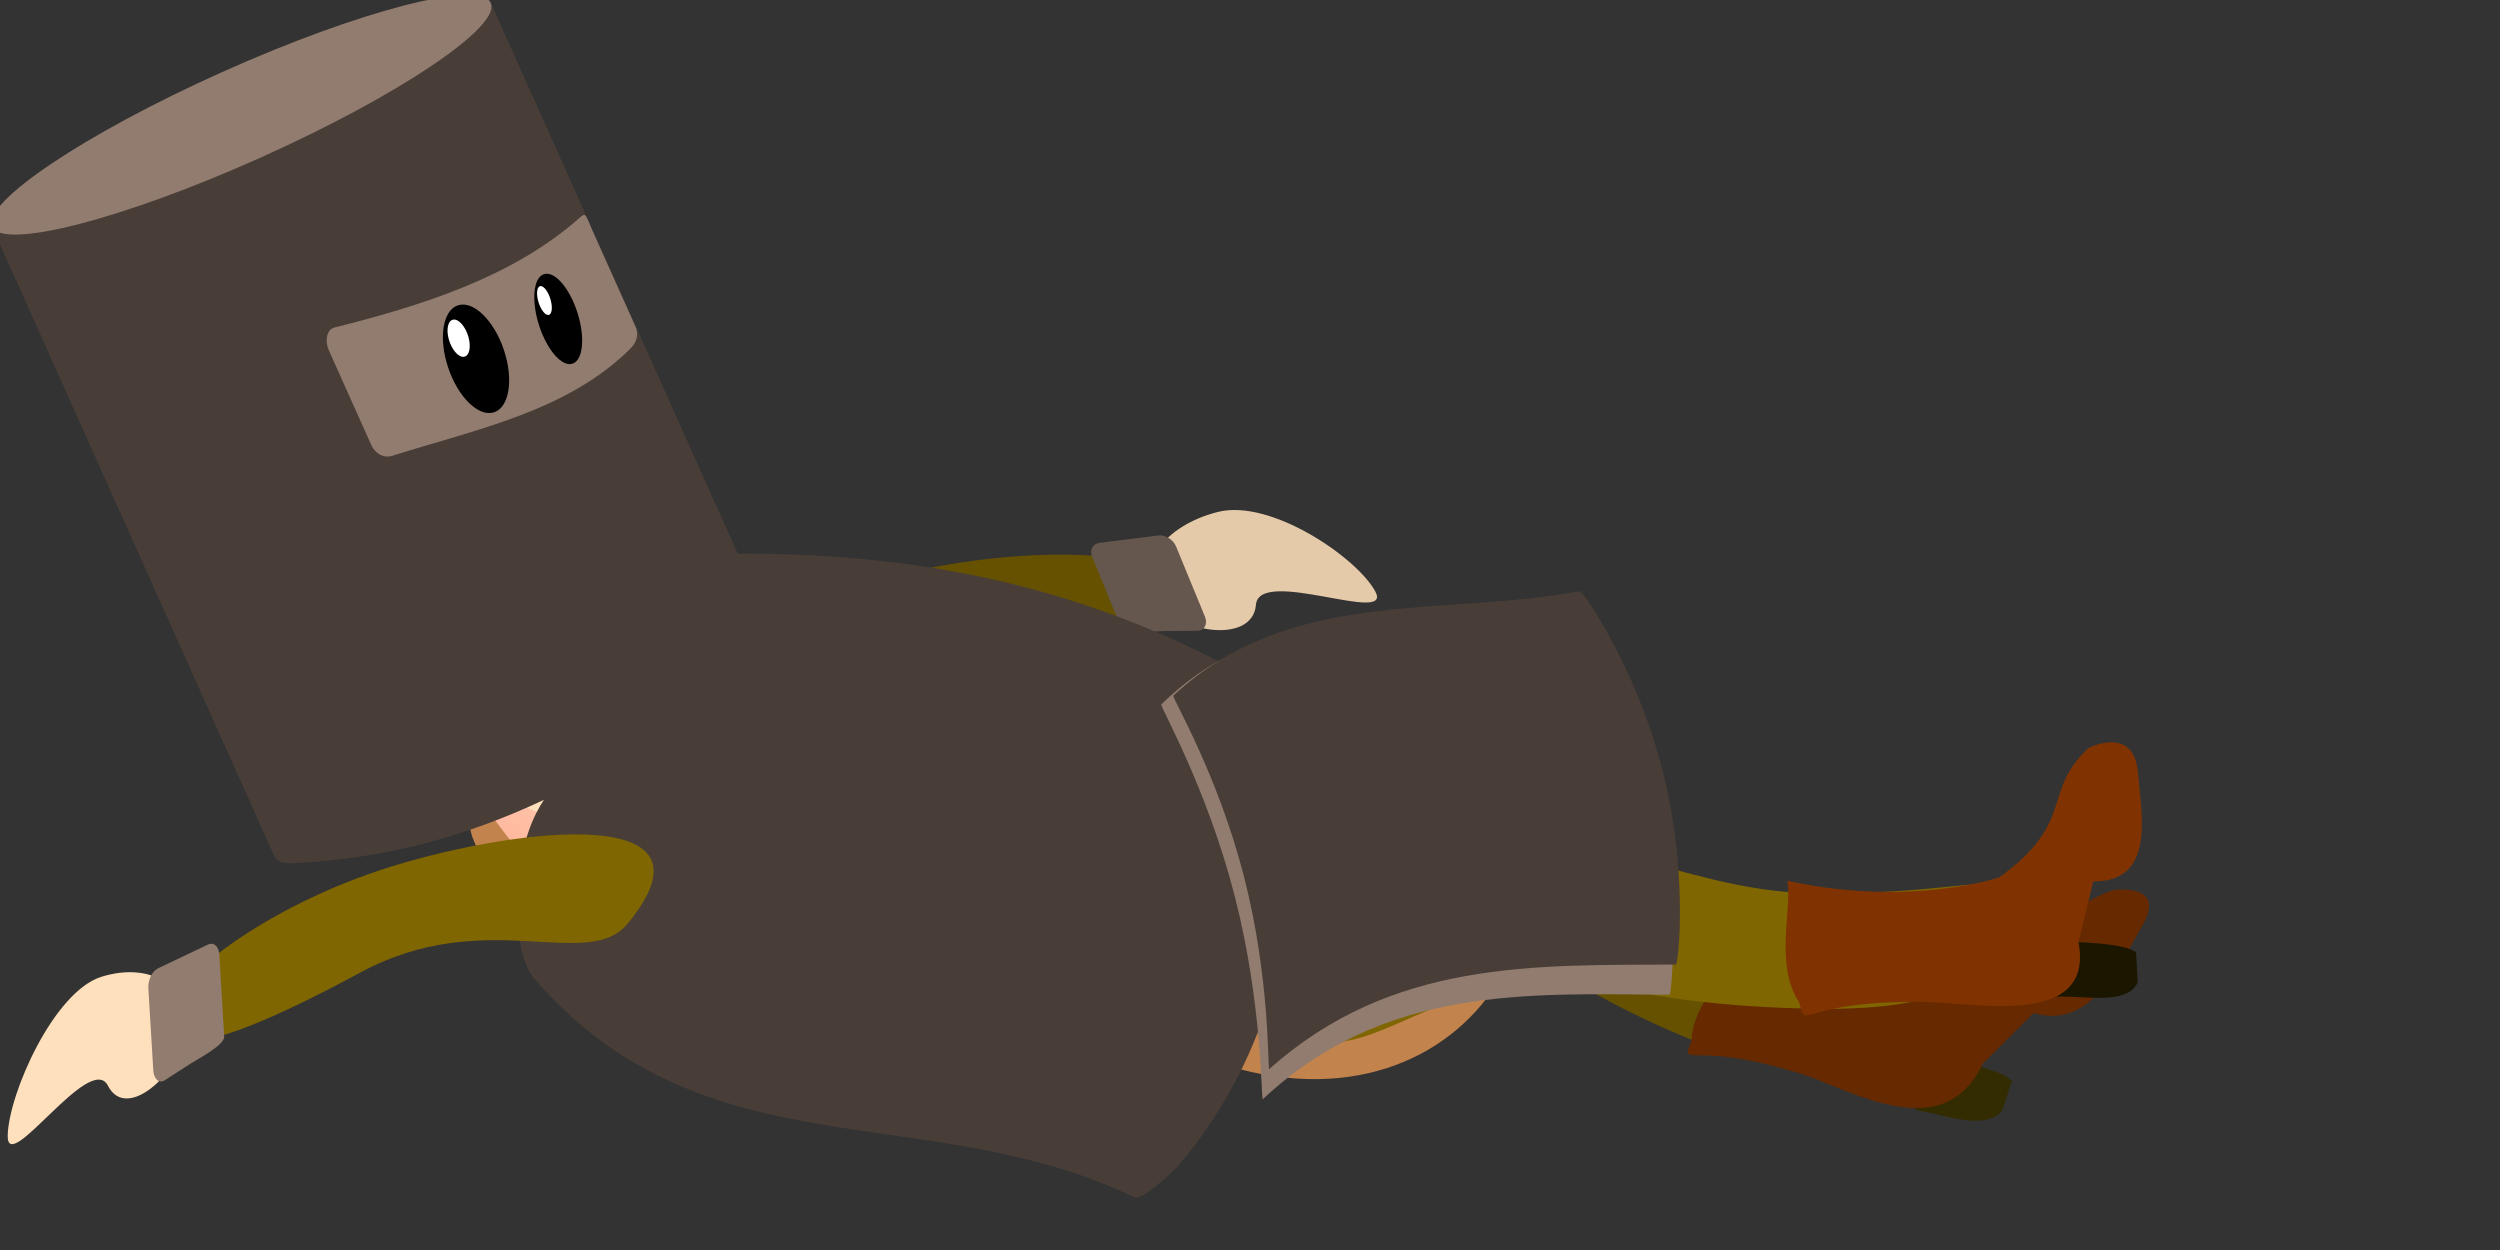 <?xml version="1.0" encoding="UTF-8" standalone="no"?>
<!-- Created with Inkscape (http://www.inkscape.org/) -->

<svg
   xmlns:dc="http://purl.org/dc/elements/1.1/"
   xmlns:cc="http://creativecommons.org/ns#"
   xmlns:rdf="http://www.w3.org/1999/02/22-rdf-syntax-ns#"
   xmlns:svg="http://www.w3.org/2000/svg"
   xmlns="http://www.w3.org/2000/svg"
   xmlns:xlink="http://www.w3.org/1999/xlink"
   xmlns:sodipodi="http://sodipodi.sourceforge.net/DTD/sodipodi-0.dtd"
   xmlns:inkscape="http://www.inkscape.org/namespaces/inkscape"
   width="128"
   height="64"
   viewBox="0 0 128 64"
   id="svg3343"
   version="1.1"
   inkscape:version="0.91 r13725"
   sodipodi:docname="kelly_armour_slide_64x128_final.svg"
   inkscape:export-filename="C:\dev\kelly\libgdx\kelly\resources\raw\actors\kelly\sheets\armour-slide\kelly_armour_slide_128_64.png"
   inkscape:export-xdpi="90"
   inkscape:export-ydpi="90">
  <rect x="0" y="0" width="128" height="64" fill="#333333" stroke="none"/>
  <defs
     id="defs3345">
    <linearGradient
       inkscape:collect="always"
       id="linearGradient4258">
      <stop
         id="stop4262"
         offset="0"
         style="stop-color:#ff5354;stop-opacity:1" />
      <stop
         id="stop4260"
         offset="1"
         style="stop-color:#ffe1bd;stop-opacity:1;" />
    </linearGradient>
    <linearGradient
       inkscape:collect="always"
       xlink:href="#linearGradient4258"
       id="linearGradient4600"
       x1="110.357"
       y1="872.184"
       x2="101.18"
       y2="866.562"
       gradientUnits="userSpaceOnUse"
       gradientTransform="matrix(1.071,0,0,1.72,124.964,-629.348)" />
    <linearGradient
       inkscape:collect="always"
       xlink:href="#linearGradient4258"
       id="linearGradient4189-2"
       x1="3.815"
       y1="940.155"
       x2="82.249"
       y2="891.372"
       gradientUnits="userSpaceOnUse"
       gradientTransform="matrix(0.379,-0.048,0.092,0.328,-84.037,733.477)" />
    <linearGradient
       inkscape:collect="always"
       xlink:href="#linearGradient4258"
       id="linearGradient4264-1"
       x1="110.357"
       y1="872.184"
       x2="101.18"
       y2="866.562"
       gradientUnits="userSpaceOnUse"
       gradientTransform="matrix(0.431,-0.054,0.278,0.988,-255.128,159.614)" />
    <linearGradient
       inkscape:collect="always"
       xlink:href="#linearGradient4258"
       id="linearGradient4176-5"
       x1="20.937"
       y1="850.891"
       x2="63.875"
       y2="857.397"
       gradientUnits="userSpaceOnUse" />
  </defs>
  <sodipodi:namedview
     id="base"
     pagecolor="#ffffff"
     bordercolor="#666666"
     borderopacity="1.0"
     inkscape:pageopacity="0.0"
     inkscape:pageshadow="2"
     inkscape:zoom="6.2682927"
     inkscape:cx="34.149806"
     inkscape:cy="33.5"
     inkscape:document-units="px"
     inkscape:current-layer="layer1"
     showgrid="false"
     units="px"
     showborder="true"
     inkscape:window-width="1366"
     inkscape:window-height="705"
     inkscape:window-x="-8"
     inkscape:window-y="-8"
     inkscape:window-maximized="1"
     inkscape:showpageshadow="false"
     borderlayer="true" />
  <g
     inkscape:label="Layer 1"
     inkscape:groupmode="layer"
     id="layer1"
     transform="translate(0,-988.362)">
    <g
       id="g4686"
       transform="matrix(0.844,-0.826,1.238,0.563,-1229.299,486.097)">
      <path
         style="fill:#332c00;fill-opacity:1;stroke:none"
         d="m 37.279,1046.556 1.441,-0.582 c 0.329,-0.133 0.716,-0.028 0.791,0.262 0.253,0.87 0.671,2.106 0.39,2.739 l -1.441,0.582 c -1.197,0.078 -1.243,-1.411 -1.577,-2.259 -0.109,-0.278 0.067,-0.609 0.396,-0.741 z"
         id="path4439"
         inkscape:connector-curvature="0"
         sodipodi:nodetypes="ssccccs" />
      <path
         sodipodi:nodetypes="sssss"
         inkscape:connector-curvature="0"
         id="path4441"
         d="m 39.298,1024.278 c 4.695,2.686 3.974,5.636 2.804,7.643 -1.169,2.008 -1.318,0.069 -6.013,-2.617 -4.695,-2.686 -9.486,0.449 -7.319,-6.65 0.675,-2.211 5.833,-1.062 10.528,1.624 z"
         style="fill:#665100;fill-opacity:1;stroke:none" />
      <path
         style="fill:#665100;fill-opacity:1;stroke:none"
         d="m 35.483,1038.761 c 0.267,5.447 3.199,6.144 5.499,6.008 2.3,-0.136 0.653,-1.154 0.386,-6.601 -0.267,-5.447 4.656,-8.326 -2.594,-9.616 -2.258,-0.402 -3.558,4.761 -3.291,10.209 z"
         id="path4443"
         inkscape:connector-curvature="0"
         sodipodi:nodetypes="sssss" />
      <path
         sodipodi:nodetypes="ccscccccc"
         inkscape:connector-curvature="0"
         id="path4445"
         d="m 42.882,1044.424 c 3.265,2.12 4.563,0.664 7.04,1.89 0,0 1.4,1.315 -0.914,1.856 -2.153,0.504 -5.463,1.564 -5.802,-0.546 l -3.136,0.029 c -4.593,1.39 -3.526,-3.583 -3.99,-5.182 -0.641,-3.706 -2.073,-3.196 -0.641,-3.706 1.768,-1.17 4.716,-1.046 6.075,-1.455 -0.667,4.356 1.369,7.113 1.369,7.113 z"
         style="fill:#662900;fill-opacity:1;stroke:none" />
    </g>
    <g
       id="g4268-1"
       transform="matrix(0.223,-0.378,0.605,0.158,-522.407,911.91)">
      <g
         id="g4273-9">
        <path
           sodipodi:nodetypes="sssss"
           inkscape:connector-curvature="0"
           id="path4210-5"
           d="m 90.886,911.223 c 8.746,15.286 12.129,14.118 14.594,12.099 2.465,-2.019 -0.045,-11.754 -8.694,-20.611 -8.648,-8.857 -25.965,-20.517 -26.762,-7.791 -0.323,5.157 14.84,5.778 20.862,16.303 z"
           style="fill:#665100;fill-opacity:1;stroke:none" />
        <path
           sodipodi:nodetypes="sssss"
           inkscape:connector-curvature="0"
           id="path4212-2"
           d="m 105.008,931.065 c 4.58,-1.415 1.797,10.979 5.21,8.184 3.413,-2.796 7.724,-11.708 4.502,-15.007 -3.222,-3.3 -8.6,-3.708 -12.013,-0.912 -3.413,2.796 -2.683,9.276 2.302,7.736 z"
           style="fill:#e5caaa;fill-opacity:1;stroke:none" />
        <path
           sodipodi:nodetypes="sssssssss"
           inkscape:connector-curvature="0"
           id="path4214-8"
           d="m 105.596,916.993 -7.345,5.151 c -0.73,0.512 0.645,2.835 0.873,3.362 l 1.043,2.407 c 0.228,0.527 1.155,0.438 1.886,-0.074 l 7.345,-5.151 c 0.73,-0.512 1.065,-1.303 0.75,-1.774 l -2.667,-3.995 c -0.314,-0.471 -1.155,-0.438 -1.886,0.074 z"
           style="fill:#66574e;fill-opacity:1;stroke:none" />
      </g>
    </g>
    <path
       style="fill:#c3834c;fill-opacity:1;stroke:none"
       d="m 68.663,1028.144 c 6.345,1.167 10.515,4.933 8.744,9.115 -1.771,4.182 -6.413,7.274 -12.758,6.107 -6.345,-1.167 -5.597,-4.538 -3.826,-8.72 1.771,-4.182 1.494,-7.669 7.839,-6.501 z"
       id="path4196-6"
       inkscape:connector-curvature="0"
       sodipodi:nodetypes="sssss" />
    <path
       style="fill:#c3834c;fill-opacity:1;stroke:none"
       d="m 39.821,1019.528 c 6.97,1.197 35.68,8.815 34.252,16.431 -1.505,8.03 -20.342,4.861 -29.949,3.191 -26.663,-4.633 -19.527,-10.182 -18.42,-13.55 1.834,-5.583 7.054,-7.285 14.117,-6.072 z"
       id="path4195-6"
       inkscape:connector-curvature="0"
       sodipodi:nodetypes="sssss" />
    <rect
       style="fill:#803300;fill-opacity:1;stroke:none"
       id="rect4200-9"
       width="17.485"
       height="4.963"
       x="-1028.209"
       y="452.342"
       ry="0.945"
       transform="matrix(0.377,-0.926,0.98,0.199,0,0)" />
    <path
       style="fill:url(#linearGradient4189-2);fill-opacity:1;stroke:none"
       d="m 20.938,1018.508 c 1.252,-3.557 3.089,-3.602 6.926,-1.659 l 2.62,11.276 c 0.353,3.204 -1.814,6.307 -4.211,3.441 -3.829,-4.699 -4.572,-9.26 -5.335,-13.059 z"
       id="rect4180-4"
       inkscape:connector-curvature="0"
       sodipodi:nodetypes="ccccc" />
    <path
       style="fill:#ffe0bd;fill-opacity:1;fill-rule:evenodd;stroke:none"
       d="m 31.759,1009.535 c 2.099,6.297 1.936,6.671 2.706,10.876 1.326,7.239 -5.471,13.62 -9.743,7.044 -5.551,-8.544 -10.825,-3.764 -14.935,-14.753 -4.353,-11.638 1.739,-20.965 8.226,-20.3 6.487,0.665 9.827,5.374 13.746,17.134 z"
       id="path3351-7"
       inkscape:connector-curvature="0"
       sodipodi:nodetypes="ssssss" />
    <path
       style="fill:url(#linearGradient4264-1);fill-opacity:1;stroke:none"
       d="m 32.344,1011.916 c 2.38,3.085 -0.455,3.365 -3.661,3.768 -3.28,0.412 -3.076,0.379 -4.251,-3.803 -1.175,-4.182 -4.304,-10.959 -0.672,-9.485 2.935,1.191 5.956,6.113 8.584,9.52 z"
       id="path4163-6"
       inkscape:connector-curvature="0"
       sodipodi:nodetypes="sssss" />
    <path
       style="fill:#800000;fill-opacity:1;stroke:none"
       d="m 20.919,1001.614 c 0.598,-0.144 0.744,-0.355 1.99,-0.486 0.772,0.066 1.135,0.583 1.666,0.924 -2.062,0.679 -3.459,1.744 -4.51,3.314 -0.059,-1.414 -0.104,-3.123 0.854,-3.752 z"
       id="rect4294-0"
       inkscape:connector-curvature="0"
       sodipodi:nodetypes="ccccc" />
    <path
       sodipodi:nodetypes="ccccc"
       inkscape:connector-curvature="0"
       id="path4297-0"
       d="m 28.63,1000.074 c -0.443,0.014 -0.613,-0.081 -1.475,0.043 -0.483,0.159 -0.537,0.505 -0.765,0.779 1.591,0.054 2.882,0.429 4.126,1.14 -0.461,-0.8 -1.036,-1.762 -1.886,-1.962 z"
       style="fill:#800000;fill-opacity:1;stroke:none" />
    <path
       style="fill:#800000;fill-opacity:1;stroke:none"
       d="m 8.629,994.754 c 3.421,-3.505 7.32,-1.806 14.835,-5.311 2.153,2.31 0.605,5.194 0.478,6.652 -1.687,0.83 -3.434,3.542 -6.628,0.964 -0.77,1.187 -0.686,7.939 0.95,14.034 0.447,1.667 -1.935,-2.704 -2.991,-2.753 1.603,4.291 -0.62,7.482 -2.734,8.758 -2.558,1.544 -6.59,-17.242 -3.91,-22.344 z"
       id="rect4158-5"
       inkscape:connector-curvature="0"
       sodipodi:nodetypes="ccccscsc" />
    <g
       id="g4191-7"
       transform="matrix(0.402,-0.05,0.161,0.575,-147.983,518.179)">
      <path
         sodipodi:nodetypes="sssss"
         inkscape:connector-curvature="0"
         id="path4166-9"
         d="m 63.841,857.818 c 0,4.319 0.717,5.673 -4.433,7.514 -3.621,1.295 -9.428,-4.882 -9.428,-9.201 0,-4.319 5.952,-8.112 9.428,-6.44 3.828,1.841 4.433,3.808 4.433,8.127 z"
         style="fill:url(#linearGradient4176-5);fill-opacity:1;stroke:none" />
      <path
         sodipodi:nodetypes="cccsccccc"
         inkscape:connector-curvature="0"
         id="path4164-9"
         d="m 53.472,851.333 c 2.408,-1.79 4.803,-1.157 6.516,-0.132 1.807,1.153 3.045,2.638 1.85,4.091 -0.858,0.653 -2.06,0.824 -3.383,1.277 -1.965,0.673 -3.173,2.08 -4.414,2.816 -1.408,0.126 1.605,-2.53 1.605,-2.53 2.708,-1.6 4.331,-2.716 2.597,-4.002 -2.598,-1.047 -6.641,1.3 -6.641,1.3 0.312,-1.247 0.771,-1.776 1.87,-2.82 z"
         style="fill:#ad6452;fill-opacity:0.509;fill-rule:evenodd;stroke:none" />
      <ellipse
         transform="matrix(0.885,-0.466,0.439,0.899,0,0)"
         ry="2.12"
         rx="3.944"
         cy="788.787"
         cx="-324.368"
         id="path4177-4"
         style="fill:#ffe0bd;fill-opacity:1;stroke:none" />
    </g>
    <path
       style="fill:#800000;fill-opacity:1;stroke:none"
       d="m 26.591,1017.98 7.493,-2.258 c 5.412,8.372 -7.872,9.966 -7.493,2.258 z"
       id="rect4184-8"
       inkscape:connector-curvature="0"
       sodipodi:nodetypes="ccc" />
    <path
       sodipodi:nodetypes="ccc"
       inkscape:connector-curvature="0"
       id="path4187-8"
       d="m 28.314,1019.128 c 1.828,-0.23 3.657,-0.459 5.485,-0.688 2.798,2.823 -6.367,3.486 -5.485,0.688 z"
       style="fill:#f9f9f9;fill-opacity:1;stroke:none" />
    <path
       style="fill:#800000;fill-opacity:1;stroke:none"
       d="m 28.302,1023.082 c 3.388,1.338 6.364,-0.515 6.364,-0.515 0.821,0.865 5.823,18.489 1.917,15.985 -2.126,-5.117 -6.982,-10.944 -8.281,-15.469 z"
       id="rect4305-6"
       inkscape:connector-curvature="0"
       sodipodi:nodetypes="cccc" />
    <path
       style="fill:#800000;fill-opacity:1;stroke:none"
       d="m 31.043,1015.474 c -2.15,1.402 -1.734,-0.244 -6.048,4.16 -2.423,3.632 -0.989,3.793 1.001,2.646 2.207,-0.242 1.791,-5.106 3.81,-3.511 1.295,-0.366 2.213,-0.26 2.148,-0.851 -0.199,-0.717 0.251,-2.047 -0.912,-2.444 z"
       id="rect4300-6"
       inkscape:connector-curvature="0"
       sodipodi:nodetypes="cccccc" />
    <path
       sodipodi:nodetypes="cccccc"
       inkscape:connector-curvature="0"
       id="path4303-2"
       d="m 32.139,1015.337 c 1.723,0.474 0.929,-0.398 4.92,1.458 2.63,1.701 1.848,2.007 0.303,1.653 -1.368,0.193 -2.989,-2.422 -3.632,-1.213 -0.564,1.217 -1.144,-0.027 -1.304,-0.373 -0.124,-0.437 -0.832,-1.126 -0.288,-1.525 z"
       style="fill:#800000;fill-opacity:1;stroke:none" />
    <g
       transform="matrix(0.912,-0.409,0.409,0.912,-461.062,191.159)"
       id="g4444">
      <path
         style="fill:#483e37;fill-opacity:1;stroke:none"
         d="m 90.122,926.538 c 8.853,2.402 17.706,2.556 26.559,0 0.377,-0.109 0.721,0.342 0.721,0.768 l 0,34.93 c 0,0.425 -0.344,0.655 -0.721,0.768 -9.159,2.727 -17.943,3.404 -26.559,0 -0.361,-0.142 -0.721,-0.342 -0.721,-0.768 l 0,-34.93 c 0,-0.425 0.341,-0.871 0.721,-0.768 z"
         id="path4446"
         inkscape:connector-curvature="0"
         sodipodi:nodetypes="sssssssss" />
      <ellipse
         style="fill:#917c6f;fill-opacity:1;stroke:none"
         id="ellipse4448"
         cx="103.401"
         cy="926.944"
         rx="14"
         ry="2.402"
         sodipodi:cx="103.40133"
         sodipodi:cy="926.9444"
         sodipodi:rx="14"
         sodipodi:ry="2.4021382" />
      <path
         style="fill:#917c6f;fill-opacity:1;stroke:none"
         d="m 103.286,938.835 c 4.453,0.787 9.349,1.403 13.802,0 0.389,-0.123 0.293,0.017 0.293,0.945 l 0,5.316 c 0,0.524 -0.354,0.803 -0.736,0.945 -4.255,1.584 -8.839,0.527 -13.358,0 -0.405,-0.047 -0.736,-0.422 -0.736,-0.945 l 0,-5.316 c 0,-0.524 0.335,-1.016 0.736,-0.945 z"
         id="path4450"
         inkscape:connector-curvature="0"
         sodipodi:nodetypes="sssssssss" />
    </g>
    <ellipse
       style="fill:#e3dbdb;fill-opacity:1;stroke:none"
       id="path4202-0"
       ry="3.317"
       rx="1.256"
       cy="94.996"
       cx="-1027.138"
       transform="matrix(0.03,-1,1,0.023,0,0)" />
    <g
       id="g4720"
       transform="matrix(0,-1,1.498,0,-1467.315,1066.13)">
      <path
         style="fill:#806600;fill-opacity:1;stroke:none"
         d="m 26.118,1041.895 c -0.049,5.454 2.837,6.324 5.141,6.325 2.304,0 0.719,-1.113 0.768,-6.567 0.049,-5.454 5.131,-8.035 -2.032,-9.754 -2.231,-0.535 -3.828,4.542 -3.878,9.995 z"
         id="path4678"
         inkscape:connector-curvature="0"
         sodipodi:nodetypes="sssss" />
      <path
         sodipodi:nodetypes="sssss"
         inkscape:connector-curvature="0"
         id="path4680"
         d="m 33.473,1031.031 c 1.16,5.332 -1.49,6.758 -3.747,7.217 -2.257,0.459 -0.931,-0.948 -2.091,-6.28 -1.16,-5.332 -6.664,-6.851 0.002,-9.958 2.076,-0.968 4.676,3.688 5.836,9.02 z"
         style="fill:#806600;fill-opacity:1;stroke:none" />
      <path
         sodipodi:nodetypes="ssccccs"
         inkscape:connector-curvature="0"
         id="path4682"
         d="m 27.362,1049.351 1.55,-0.053 c 0.354,-0.012 0.683,0.219 0.657,0.518 -0.054,0.905 -0.073,2.211 -0.55,2.71 l -1.55,0.053 c -1.152,-0.337 -0.698,-1.754 -0.728,-2.667 -0.01,-0.299 0.267,-0.549 0.621,-0.561 z"
         style="fill:#1a1600;fill-opacity:1;stroke:none" />
      <path
         sodipodi:nodetypes="ccscccccc"
         inkscape:connector-curvature="0"
         id="path4684"
         d="m 32.848,1047.85 c 2.868,2.643 4.389,1.428 6.628,3.057 0,0 1.163,1.534 -1.208,1.675 -2.206,0.132 -5.645,0.616 -5.63,-1.522 l -3.097,-0.503 c -4.758,0.592 -2.884,-4.13 -3.077,-5.785 -0.02,-3.762 -1.515,-3.502 -0.02,-3.762 1.937,-0.853 4.823,-0.232 6.229,-0.405 -1.377,4.181 0.174,7.245 0.174,7.245 z"
         style="fill:#803300;fill-opacity:1;stroke:none" />
    </g>
    <path
       sodipodi:nodetypes="cssssssssc"
       inkscape:connector-curvature="0"
       id="path4473"
       d="m 26.666,1032.567 c 1.066,-6.689 6.469,-4.464 6.552,-12.748 0.004,-0.406 0.179,-2.969 0.61,-2.992 12.195,-0.649 22.435,1.338 32.412,7.592 0.372,0.233 0.532,0.551 0.534,0.956 0.029,8.493 -1.124,16.478 -6.455,22.669 -0.251,0.291 -1.844,1.811 -2.234,1.622 -10.593,-5.112 -21.956,-1.132 -30.691,-11.149 -1.295,-1.486 -0.916,-5.6 -0.728,-5.951 z"
       style="opacity:1;fill:#483e37;fill-opacity:1;stroke:none;stroke-width:0.5;stroke-linecap:round;stroke-miterlimit:4;stroke-dasharray:none;stroke-opacity:1" />
    <g
       id="g4202-4"
       transform="matrix(-0.011,0.465,-0.5,0.154,510.672,874.213)"
       inkscape:transform-center-x="14.339654"
       inkscape:transform-center-y="5.2042548">
      <path
         sodipodi:nodetypes="sssss"
         inkscape:connector-curvature="0"
         id="path4215-3"
         d="m 26.719,983.821 c 4.647,18.432 1.245,19.749 -2.091,19.749 -3.336,0 -8.597,-9.681 -8.597,-22.769 -10e-7,-13.089 4.461,-34.309 14.405,-24.396 4.029,4.017 -6.917,14.725 -3.717,27.416 z"
         style="fill:#806600;fill-opacity:1;stroke:none" />
      <path
         sodipodi:nodetypes="sssss"
         inkscape:connector-curvature="0"
         id="path4219-1"
         d="m 30.669,1009.611 c -4.483,1.919 6.711,10.223 2.091,10.223 -4.619,0 -14.405,-4.418 -14.405,-9.294 -2e-6,-4.876 3.745,-8.829 8.364,-8.829 4.619,0 8.829,5.812 3.95,7.9 z"
         style="fill:#ffe0bd;fill-opacity:1;stroke:none" />
      <path
         sodipodi:nodetypes="sssssssss"
         inkscape:connector-curvature="0"
         id="rect4217-7"
         d="m 19.894,998.453 9.306,-0.711 c 0.925,-0.071 1.597,2.762 1.812,3.348 l 0.983,2.678 c 0.215,0.586 -0.547,1.137 -1.472,1.207 l -9.306,0.711 c -0.925,0.071 -1.758,-0.354 -1.867,-0.952 l -0.928,-5.074 c -0.109,-0.598 0.547,-1.137 1.472,-1.207 z"
         style="fill:#917c6f;fill-opacity:1;stroke:none" />
    </g>
    <g
       id="g4290-7"
       transform="matrix(0.402,-0.05,0.136,0.485,-124.949,598.477)">
      <ellipse
         ry="5.714"
         rx="3.75"
         cy="850.398"
         cx="83.75"
         id="path4268-4"
         style="fill:#000000;fill-opacity:1;stroke:none" />
      <ellipse
         ry="1.964"
         rx="1.25"
         cy="848.076"
         cx="82.321"
         id="path4270-9"
         style="fill:#ffffff;fill-opacity:1;stroke:none" />
    </g>
    <g
       id="g4286-9"
       transform="matrix(0.402,-0.05,0.161,0.575,-145.769,521.696)">
      <ellipse
         style="fill:#000000;fill-opacity:1;stroke:none"
         id="ellipse4278-7"
         cx="94.018"
         cy="848.166"
         rx="2.589"
         ry="4.018" />
      <ellipse
         style="fill:#ffffff;fill-opacity:1;stroke:none"
         id="ellipse4280-8"
         cx="92.955"
         cy="846.437"
         rx="0.787"
         ry="1.285" />
    </g>
    <g
       id="g4440"
       transform="matrix(-0.249,-0.969,0.969,-0.249,-778.232,1317.844)">
      <path
         style="opacity:1;fill:#917c6f;fill-opacity:1;stroke:none;stroke-width:0.2;stroke-linecap:round;stroke-miterlimit:4;stroke-dasharray:none;stroke-opacity:1"
         d="m 65.231,885.131 c 5.778,0 10.37,-1.302 10.43,-1.198 4.132,7.163 0.503,14.325 0,21.488 -0.008,0.119 -4.652,1.807 -10.43,1.807 -5.778,0 -10.46,-1.691 -10.43,-1.807 1.856,-7.02 4.087,-14.011 0,-21.488 -0.057,-0.105 4.652,1.198 10.43,1.198 z"
         id="path4438"
         inkscape:connector-curvature="0"
         sodipodi:nodetypes="sssssss" />
      <path
         sodipodi:nodetypes="sssssss"
         inkscape:connector-curvature="0"
         id="rect4421"
         d="m 66.079,885.838 c 5.465,0 9.808,-1.302 9.864,-1.198 3.908,7.163 0.476,14.325 0,21.488 -0.008,0.119 -4.399,1.807 -9.864,1.807 -5.465,0 -9.893,-1.691 -9.864,-1.807 1.756,-7.02 3.865,-14.011 0,-21.488 -0.054,-0.105 4.399,1.198 9.864,1.198 z"
         style="opacity:1;fill:#483e37;fill-opacity:1;stroke:none;stroke-width:0.2;stroke-linecap:round;stroke-miterlimit:4;stroke-dasharray:none;stroke-opacity:1" />
    </g>
  </g>
</svg>
